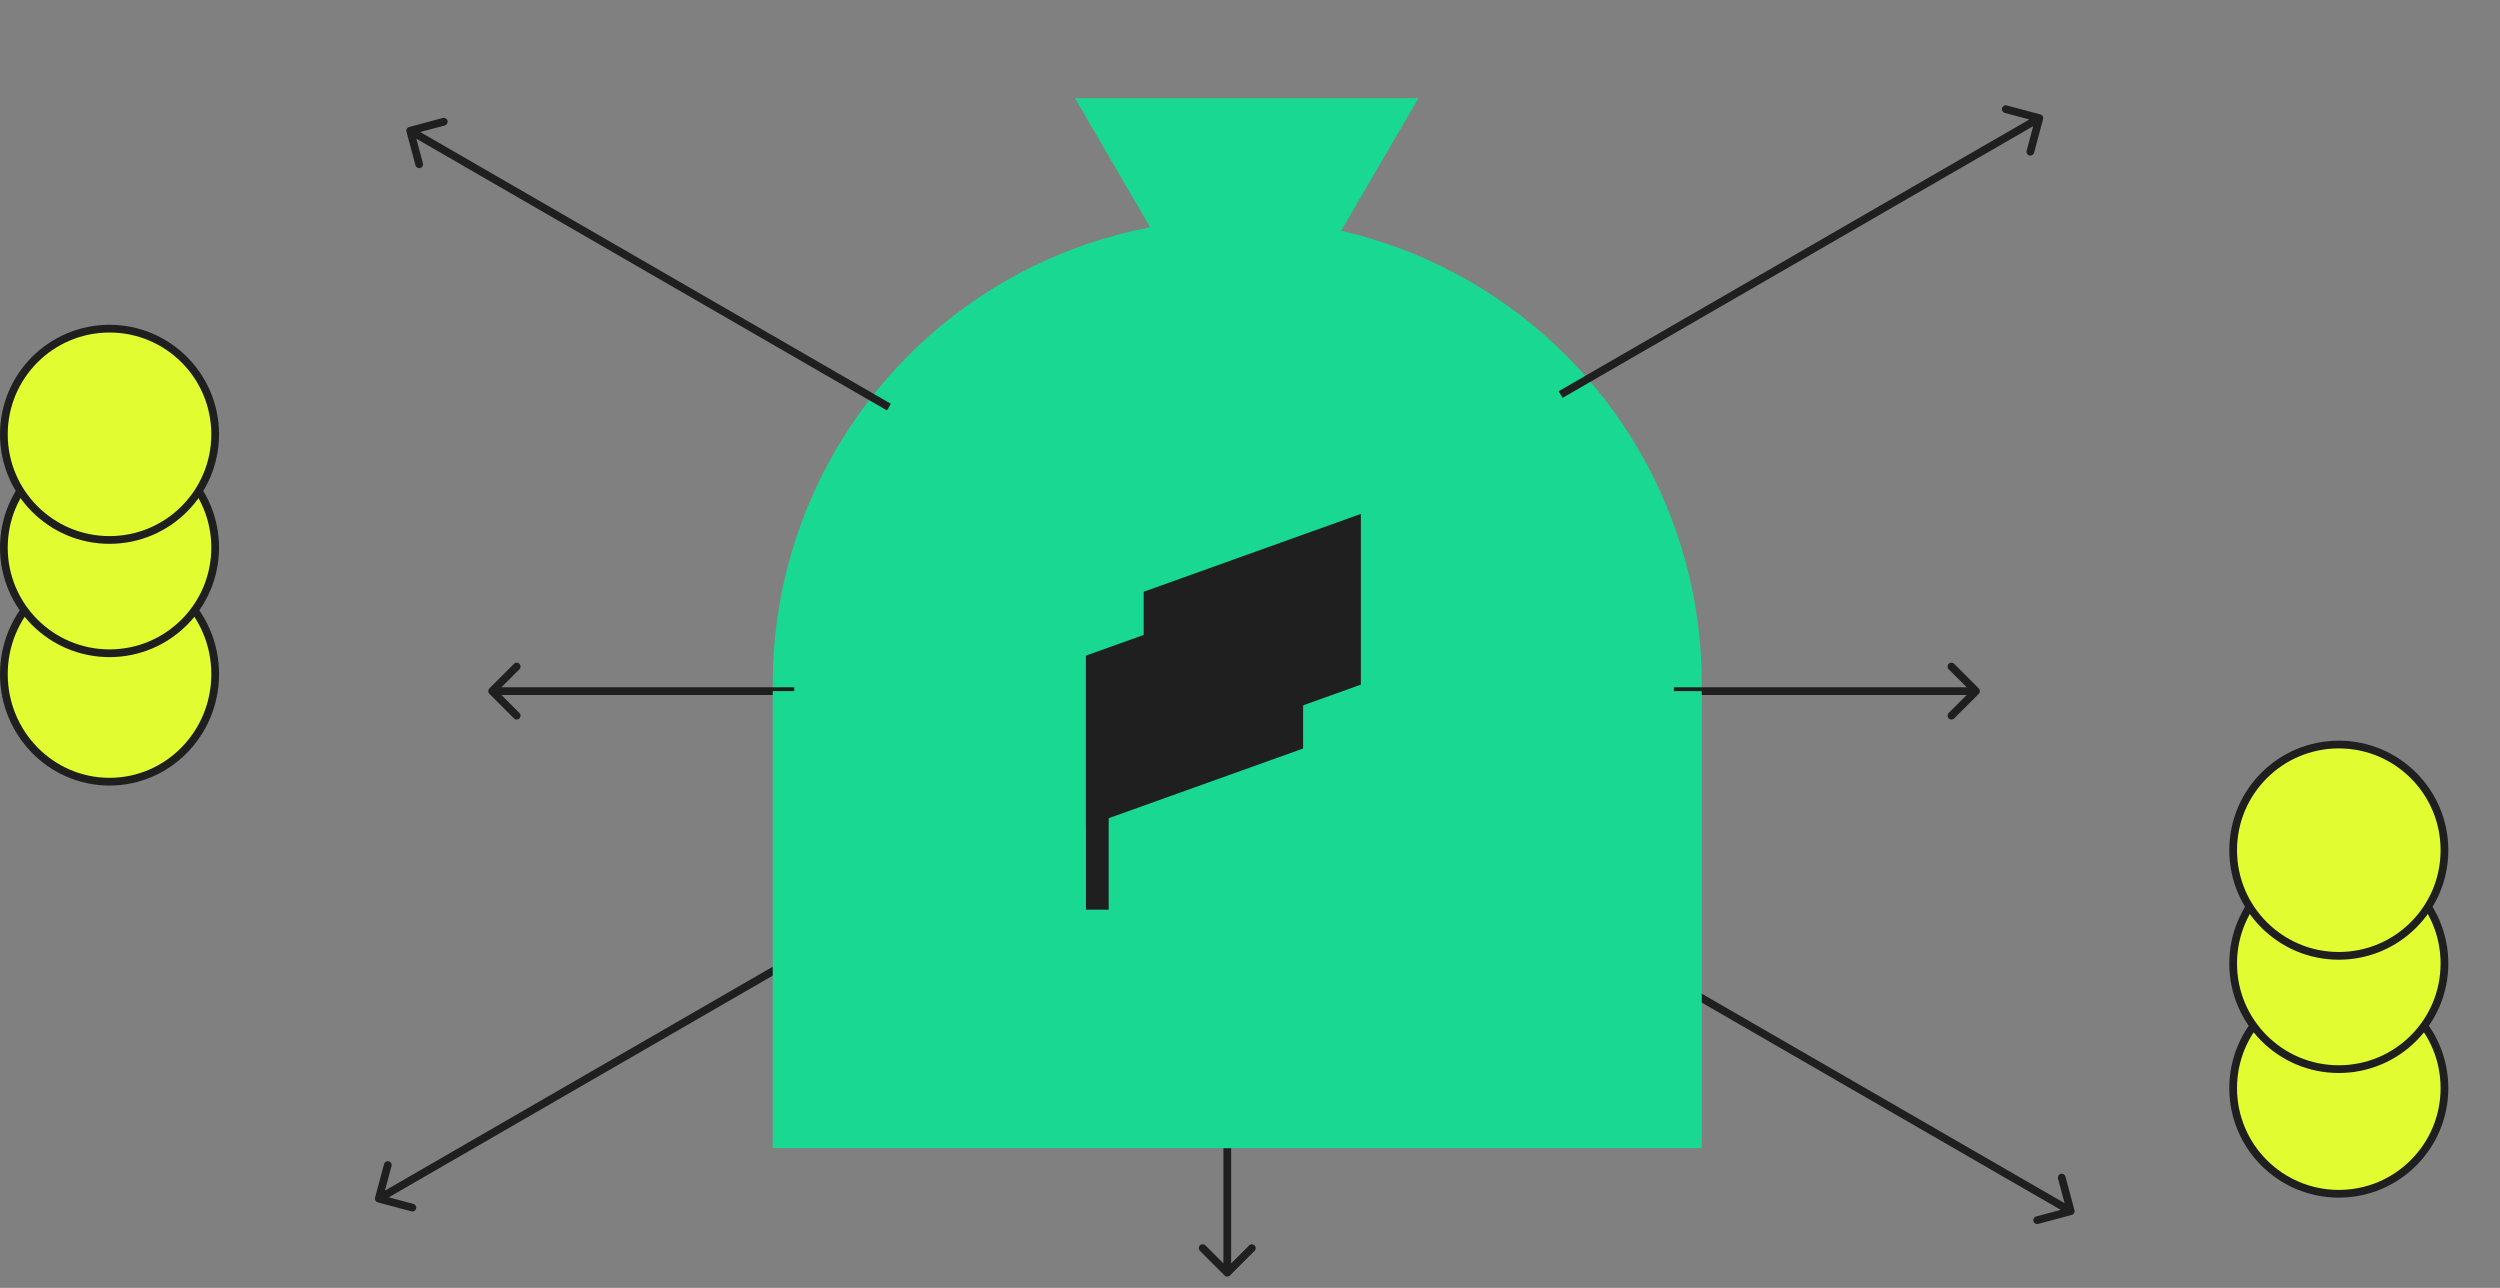 <svg width="165" height="85" viewBox="0 0 165 85" fill="none" xmlns="http://www.w3.org/2000/svg">
<rect x="0" y="0" width="165" height="85" fill="#808080" stroke="none"/>
<circle cx="81.659" cy="45.116" r="30.659" fill="#19D992"/>
<path d="M130.597 45.794C130.697 45.695 130.697 45.533 130.597 45.434L128.975 43.811C128.875 43.711 128.714 43.711 128.614 43.811C128.514 43.911 128.514 44.072 128.614 44.172L130.057 45.614L128.614 47.057C128.514 47.156 128.514 47.318 128.614 47.417C128.714 47.517 128.875 47.517 128.975 47.417L130.597 45.794ZM110.477 45.869H130.417V45.359H110.477V45.869Z" fill="#201F1F"/>
<path d="M32.3 45.794C32.2 45.695 32.2 45.533 32.3 45.434L33.923 43.811C34.022 43.711 34.184 43.711 34.283 43.811C34.383 43.911 34.383 44.072 34.283 44.172L32.841 45.614L34.283 47.057C34.383 47.156 34.383 47.318 34.283 47.417C34.184 47.517 34.022 47.517 33.923 47.417L32.3 45.794ZM52.421 45.869H32.48V45.359H52.421V45.869Z" fill="#201F1F"/>
<path d="M27.007 8.381C26.871 8.417 26.79 8.557 26.827 8.693L27.421 10.91C27.457 11.046 27.597 11.127 27.733 11.09C27.869 11.054 27.95 10.914 27.913 10.778L27.385 8.808L29.356 8.28C29.492 8.243 29.573 8.103 29.536 7.967C29.5 7.831 29.36 7.751 29.224 7.787L27.007 8.381ZM58.797 26.649L27.201 8.406L26.946 8.848L58.542 27.091L58.797 26.649Z" fill="#201F1F"/>
<path d="M24.934 79.356C24.798 79.319 24.717 79.18 24.753 79.044L25.348 76.827C25.384 76.691 25.524 76.61 25.66 76.647C25.796 76.683 25.877 76.823 25.84 76.959L25.312 78.929L27.283 79.457C27.419 79.494 27.499 79.633 27.463 79.77C27.427 79.906 27.287 79.986 27.151 79.95L24.934 79.356ZM56.724 61.088L25.127 79.33L24.872 78.889L56.469 60.646L56.724 61.088Z" fill="#201F1F"/>
<path d="M136.915 79.873C136.952 80.009 136.871 80.148 136.735 80.185L134.518 80.779C134.382 80.815 134.242 80.735 134.206 80.599C134.17 80.463 134.25 80.323 134.386 80.286L136.357 79.758L135.829 77.788C135.792 77.652 135.873 77.512 136.009 77.475C136.145 77.439 136.285 77.52 136.321 77.656L136.915 79.873ZM105.2 61.475L136.797 79.718L136.542 80.159L104.945 61.917L105.2 61.475Z" fill="#201F1F"/>
<path d="M134.843 7.864C134.88 7.728 134.799 7.588 134.663 7.552L132.446 6.958C132.31 6.921 132.17 7.002 132.134 7.138C132.097 7.274 132.178 7.414 132.314 7.451L134.285 7.979L133.757 9.949C133.72 10.085 133.801 10.225 133.937 10.261C134.073 10.298 134.213 10.217 134.249 10.081L134.843 7.864ZM103.127 26.262L134.724 8.019L134.469 7.577L102.873 25.82L103.127 26.262Z" fill="#201F1F"/>
<path d="M80.82 84.18C80.919 84.28 81.081 84.28 81.18 84.18L82.803 82.558C82.903 82.458 82.903 82.296 82.803 82.197C82.704 82.097 82.542 82.097 82.442 82.197L81 83.639L79.558 82.197C79.458 82.097 79.296 82.097 79.197 82.197C79.097 82.296 79.097 82.458 79.197 82.558L80.82 84.18ZM80.745 75.775L80.745 84L81.255 84L81.255 75.775L80.745 75.775Z" fill="#201F1F"/>
<rect x="51" y="45.614" width="61.317" height="30.16" fill="#19D992"/>
<path d="M71.672 43.271L86.006 38.134V49.402L71.672 54.539V43.271Z" fill="#201F1F"/>
<path d="M75.483 39.055L89.817 33.918V45.186L75.483 50.323V39.055Z" fill="#201F1F"/>
<line x1="72.422" y1="43.335" x2="72.422" y2="60.038" stroke="#201F1F" stroke-width="1.5"/>
<path d="M82.281 25.923L70.948 6.481L93.614 6.481L82.281 25.923Z" fill="#19D992"/>
<path d="M14.202 44.493C14.202 48.417 11.076 51.591 7.228 51.591C3.381 51.591 0.255 48.417 0.255 44.493C0.255 40.568 3.381 37.395 7.228 37.395C11.076 37.395 14.202 40.568 14.202 44.493Z" fill="#E1FC31" stroke="#201F1F" stroke-width="0.51"/>
<circle cx="154.361" cy="71.816" r="6.973" fill="#E1FC31" stroke="#201F1F" stroke-width="0.51"/>
<circle cx="7.228" cy="36.142" r="6.973" fill="#E1FC31" stroke="#201F1F" stroke-width="0.51"/>
<circle cx="154.361" cy="63.59" r="6.973" fill="#E1FC31" stroke="#201F1F" stroke-width="0.51"/>
<circle cx="7.228" cy="28.665" r="6.973" fill="#E1FC31" stroke="#201F1F" stroke-width="0.51"/>
<circle cx="154.361" cy="56.113" r="6.973" fill="#E1FC31" stroke="#201F1F" stroke-width="0.51"/>
</svg>
